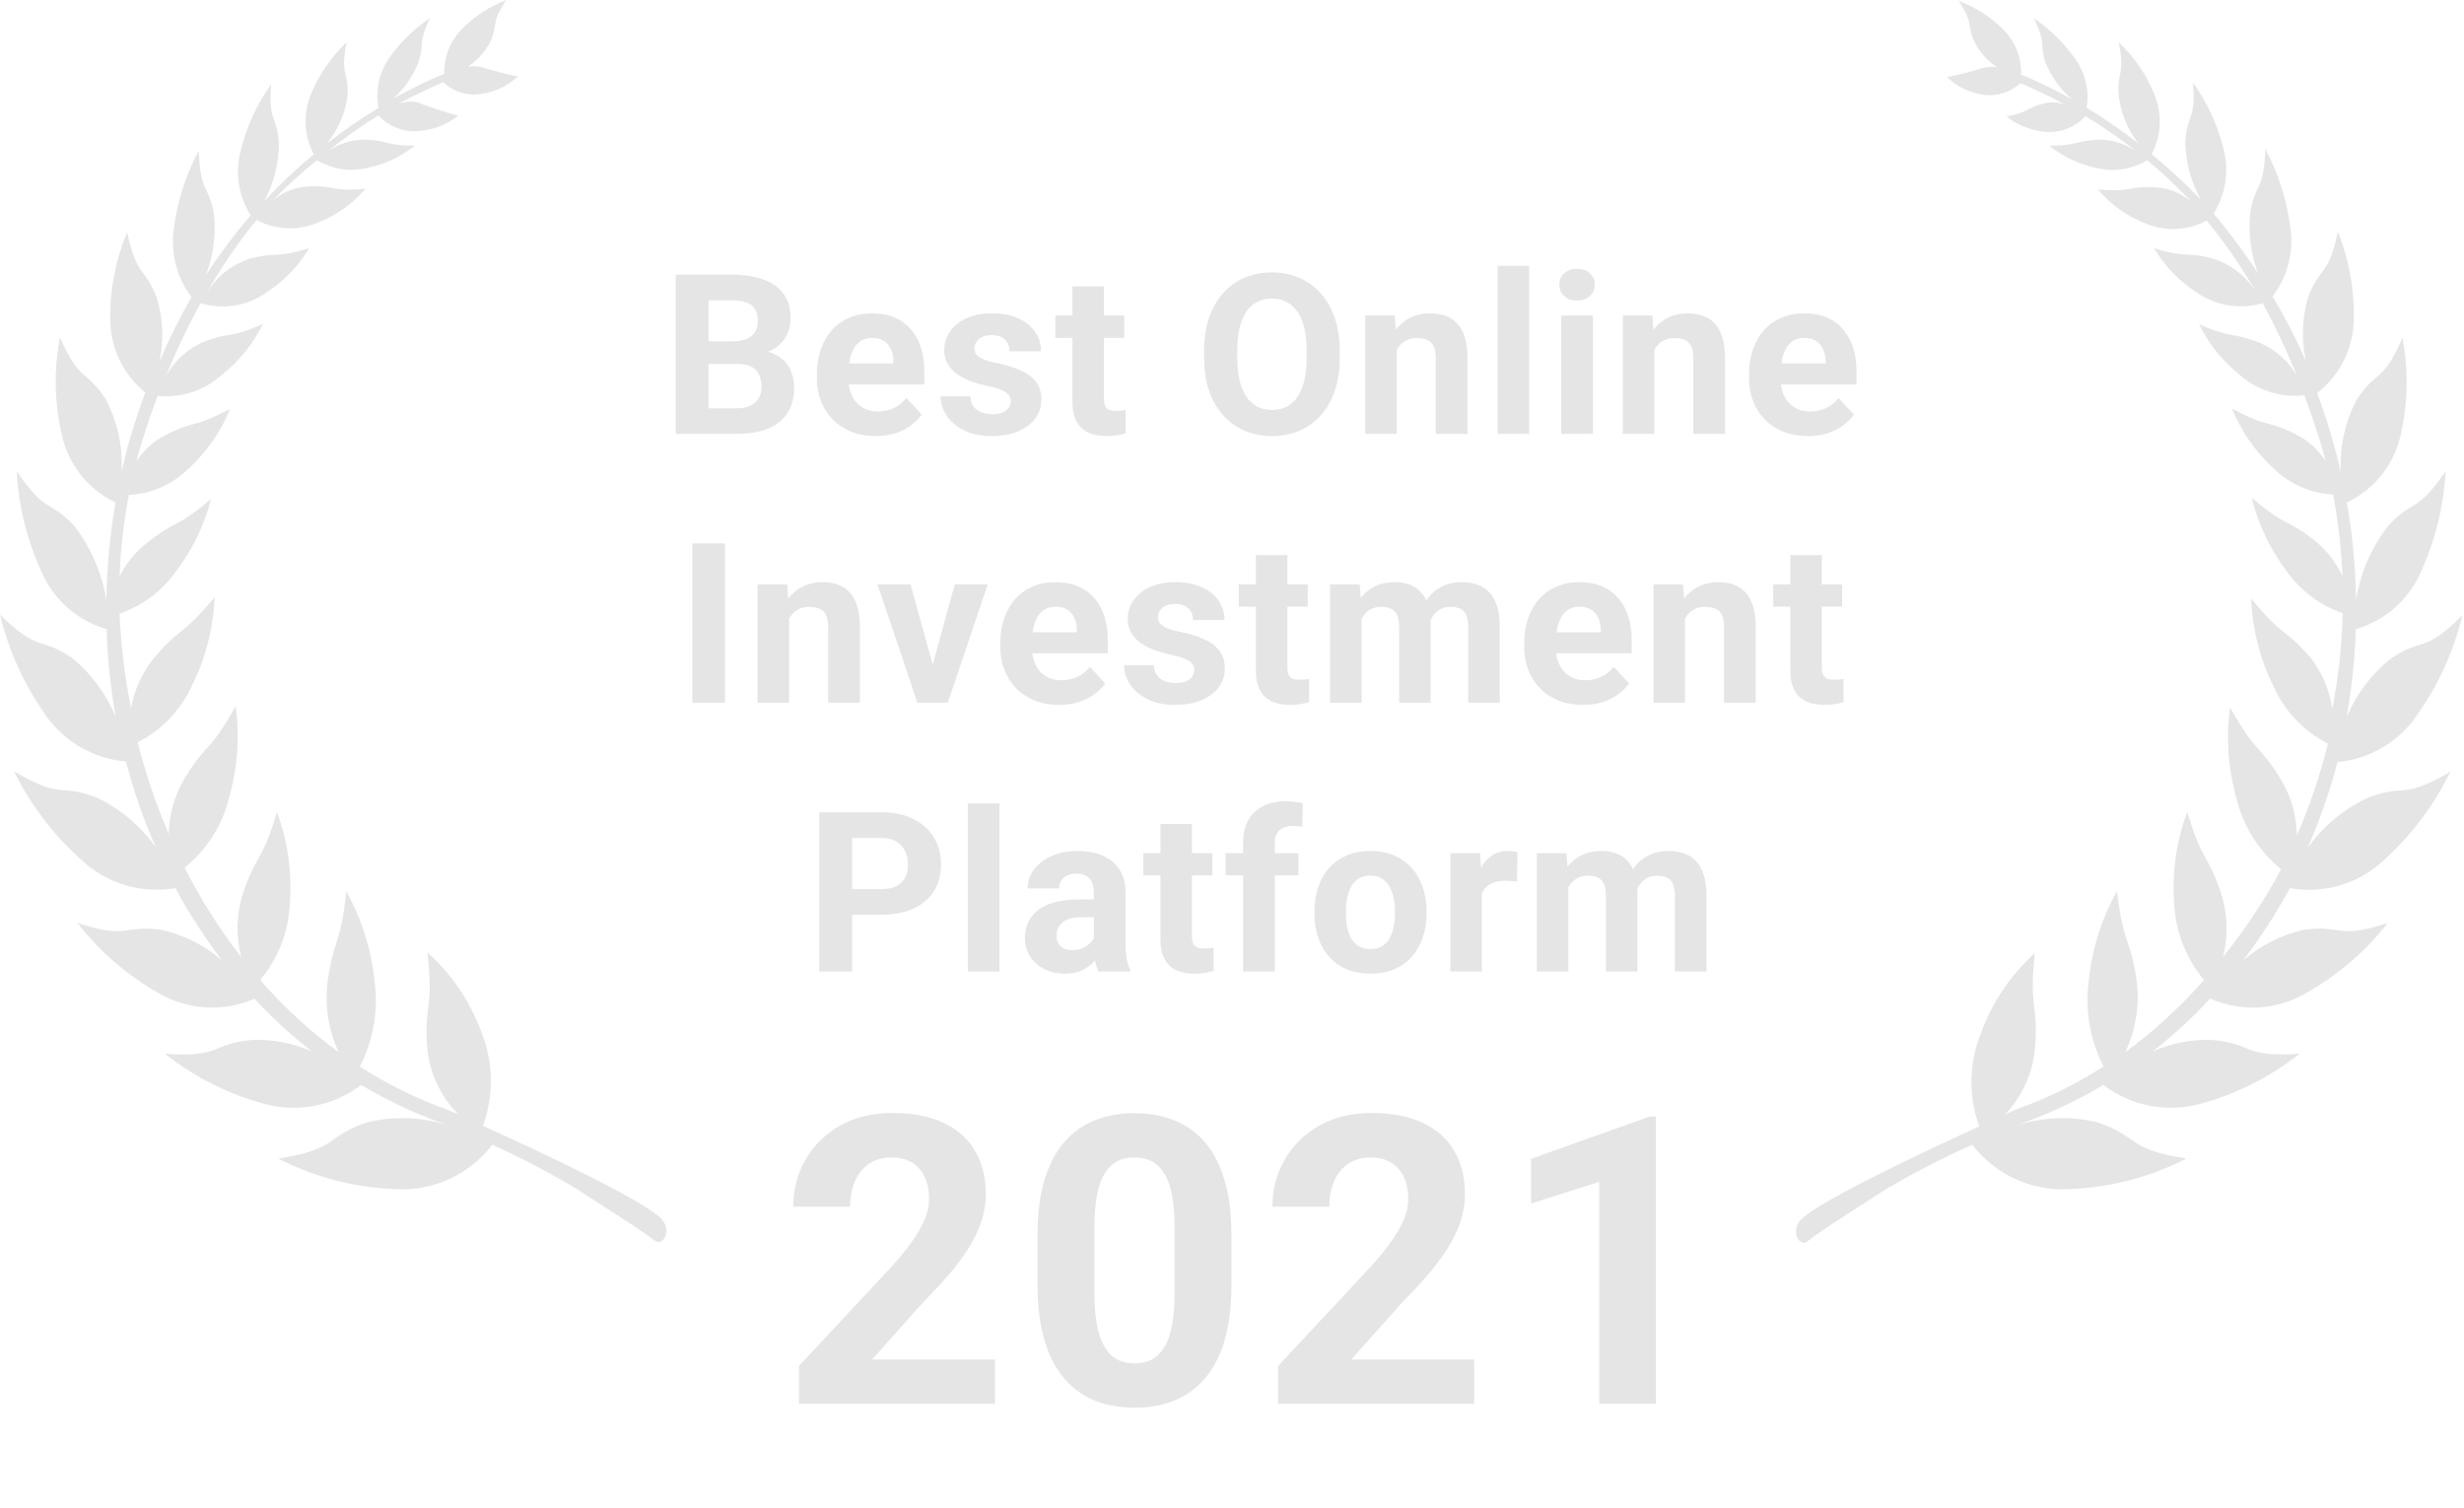 <svg width="165" height="101" viewBox="0 0 165 101" fill="none" xmlns="http://www.w3.org/2000/svg">
<path fill-rule="evenodd" clip-rule="evenodd" d="M132.075 76.657C132.851 77.668 133.868 78.469 135.033 78.987C136.198 79.504 137.474 79.721 138.745 79.618C141.419 79.496 144.035 78.799 146.416 77.577C142.32 76.95 143.308 76.11 140.439 75.149C138.602 74.712 136.679 74.8 134.89 75.403C136.968 74.698 138.967 73.777 140.853 72.655C141.763 73.346 142.82 73.82 143.941 74.039C145.063 74.259 146.22 74.219 147.323 73.922C149.752 73.265 152.021 72.121 153.994 70.56C150.165 70.827 150.939 69.893 148.164 69.639C146.789 69.584 145.42 69.844 144.162 70.4C145.536 69.328 146.821 68.145 148.004 66.865C149.015 67.316 150.119 67.522 151.226 67.463C152.332 67.406 153.409 67.086 154.367 66.531C156.506 65.342 158.384 63.736 159.89 61.808C156.355 62.956 156.875 61.875 154.221 62.275C152.742 62.616 151.368 63.312 150.218 64.303C151.381 62.776 152.425 61.161 153.34 59.474C154.448 59.67 155.587 59.609 156.667 59.294C157.748 58.98 158.741 58.42 159.57 57.659C161.449 55.972 162.985 53.939 164.093 51.669C160.784 53.617 161.104 52.43 158.53 53.43C156.932 54.188 155.555 55.34 154.527 56.779C155.345 54.918 156.014 52.995 156.529 51.029C157.597 50.933 158.631 50.599 159.554 50.052C160.478 49.505 161.267 48.758 161.865 47.867C163.291 45.858 164.319 43.593 164.893 41.197C162.225 43.865 162.225 42.611 160.024 44.158C158.765 45.191 157.777 46.514 157.142 48.014C157.486 46.07 157.692 44.104 157.756 42.131C158.733 41.848 159.634 41.35 160.393 40.673C161.153 39.997 161.751 39.159 162.145 38.222C163.095 36.118 163.647 33.856 163.773 31.551C161.812 34.42 161.665 33.352 159.957 35.167C158.818 36.623 158.066 38.344 157.769 40.169C157.739 37.982 157.534 35.801 157.156 33.646C158.071 33.214 158.873 32.576 159.501 31.782C160.128 30.988 160.563 30.06 160.771 29.07C161.253 26.953 161.29 24.758 160.878 22.626C159.544 25.695 159.13 24.734 157.809 26.775C157.023 28.273 156.659 29.956 156.755 31.645C156.622 31.044 156.475 30.457 156.302 29.857C155.982 28.643 155.595 27.469 155.168 26.322C155.918 25.736 156.528 24.99 156.953 24.139C157.378 23.287 157.607 22.351 157.622 21.399C157.663 19.382 157.3 17.377 156.555 15.502C155.915 18.584 155.368 17.784 154.554 19.918C154.153 21.298 154.102 22.756 154.407 24.16C153.758 22.678 153.014 21.238 152.179 19.851C152.681 19.198 153.044 18.45 153.248 17.652C153.452 16.854 153.493 16.023 153.367 15.209C153.127 13.376 152.562 11.6 151.699 9.966C151.592 12.834 151.045 12.18 150.685 14.208C150.543 15.595 150.721 16.996 151.206 18.304C150.3 16.908 149.307 15.571 148.231 14.302C148.633 13.666 148.9 12.954 149.015 12.21C149.13 11.466 149.09 10.707 148.898 9.979C148.511 8.38 147.818 6.871 146.856 5.537C147.043 8.098 146.47 7.591 146.336 9.445C146.351 10.819 146.708 12.167 147.377 13.368C146.344 12.285 145.243 11.269 144.081 10.326C144.407 9.714 144.592 9.038 144.625 8.346C144.657 7.654 144.535 6.963 144.268 6.324C143.735 4.999 142.92 3.807 141.88 2.828C142.334 5.056 141.747 4.723 141.88 6.39C142.012 7.571 142.474 8.69 143.214 9.619C142.103 8.749 140.94 7.947 139.732 7.218C139.828 6.638 139.806 6.046 139.669 5.475C139.531 4.905 139.281 4.368 138.932 3.896C138.191 2.846 137.264 1.942 136.197 1.227C137.078 3.042 136.531 2.828 136.984 4.216C137.372 5.152 137.976 5.984 138.745 6.644C137.643 6.029 136.508 5.476 135.343 4.99C135.36 4.438 135.265 3.888 135.063 3.375C134.862 2.861 134.557 2.394 134.169 2.001C133.316 1.142 132.288 0.478 131.154 0.053C132.221 1.654 131.648 1.588 132.248 2.868C132.603 3.538 133.122 4.107 133.756 4.523C133.465 4.463 133.166 4.463 132.875 4.523C132.058 4.788 131.224 5.001 130.38 5.163C130.999 5.757 131.778 6.157 132.622 6.31C133.094 6.408 133.582 6.391 134.047 6.261C134.511 6.131 134.937 5.892 135.29 5.563C136.317 6.003 137.318 6.484 138.278 7.004C137.851 6.847 137.389 6.814 136.944 6.911C135.61 7.231 135.97 7.484 134.369 7.805C135.095 8.369 135.963 8.72 136.877 8.818C137.389 8.878 137.908 8.815 138.391 8.634C138.873 8.453 139.306 8.159 139.652 7.778C140.848 8.502 141.998 9.299 143.094 10.166C142.349 9.628 141.452 9.343 140.533 9.352C138.905 9.432 139.199 9.739 137.238 9.766C138.135 10.483 139.185 10.985 140.306 11.233C140.891 11.384 141.5 11.417 142.098 11.33C142.696 11.243 143.27 11.038 143.788 10.726C144.835 11.595 145.824 12.531 146.75 13.528C146.088 12.946 145.254 12.599 144.375 12.541C142.467 12.447 142.827 12.887 140.479 12.687C141.357 13.725 142.487 14.52 143.761 14.995C144.404 15.256 145.096 15.371 145.788 15.332C146.48 15.293 147.155 15.1 147.764 14.768C149.039 16.325 150.181 17.985 151.179 19.731C150.528 18.599 149.483 17.744 148.244 17.33C146.309 16.81 146.603 17.33 144.242 16.623C144.976 17.852 145.991 18.89 147.203 19.651C147.831 20.067 148.541 20.341 149.286 20.454C150.03 20.567 150.79 20.516 151.512 20.305C152.372 21.866 153.134 23.479 153.794 25.134C153.234 24.174 152.384 23.417 151.366 22.973C149.391 22.186 149.658 22.76 147.257 21.706C147.927 23.071 148.898 24.266 150.098 25.201C150.678 25.688 151.351 26.052 152.075 26.27C152.8 26.487 153.562 26.555 154.314 26.468C154.701 27.509 155.061 28.59 155.408 29.71L155.728 30.858C155.237 30.112 154.561 29.505 153.767 29.097C151.712 28.056 151.953 28.71 149.458 27.349C150.075 28.872 151.023 30.239 152.233 31.351C153.303 32.413 154.729 33.04 156.235 33.112C156.576 34.918 156.786 36.746 156.862 38.582C156.446 37.678 155.83 36.88 155.061 36.247C153.047 34.646 153.207 35.394 150.779 33.326C151.219 35.109 152.018 36.784 153.127 38.248C154.051 39.556 155.362 40.541 156.875 41.063C156.825 43.214 156.593 45.356 156.182 47.467C156.007 46.233 155.515 45.065 154.754 44.078C152.9 41.931 152.913 42.744 150.752 40.076C150.821 42.102 151.322 44.089 152.219 45.906C152.959 47.587 154.255 48.962 155.888 49.802C155.37 51.907 154.673 53.964 153.807 55.952C153.793 54.672 153.448 53.417 152.806 52.31C151.272 49.748 151.139 50.602 149.338 47.374C149.052 49.464 149.211 51.592 149.805 53.617C150.27 55.423 151.304 57.032 152.753 58.206C151.641 60.285 150.337 62.255 148.858 64.09C149.216 62.702 149.18 61.242 148.751 59.874C147.817 57.072 147.51 57.859 146.47 54.364C145.746 56.292 145.445 58.353 145.589 60.408C145.66 62.32 146.364 64.155 147.59 65.624C146.014 67.42 144.247 69.04 142.32 70.453C143.007 68.999 143.275 67.382 143.094 65.784C142.667 62.729 142.227 63.476 141.76 59.674C140.723 61.538 140.078 63.595 139.866 65.717C139.613 67.674 139.962 69.661 140.866 71.414C139.023 72.599 137.049 73.566 134.983 74.296L134.276 74.616C135.4 73.43 136.1 71.905 136.264 70.28C136.531 67.118 135.837 67.705 136.264 63.823C134.645 65.281 133.409 67.113 132.662 69.159C131.842 71.161 131.799 73.397 132.542 75.43C128.873 77.097 122.162 80.259 120.695 81.58C119.801 82.367 120.495 83.554 121.028 83.127C122.109 82.273 125.031 80.459 126.191 79.698C128.088 78.564 130.053 77.548 132.075 76.657Z" fill="#E5E5E5"/>
<path fill-rule="evenodd" clip-rule="evenodd" d="M38.689 79.658C39.823 80.432 42.771 82.233 43.851 83.087C44.398 83.514 45.079 82.327 44.198 81.526C42.731 80.192 36.02 77.057 32.338 75.389C33.084 73.354 33.046 71.114 32.232 69.106C31.481 67.058 30.239 65.226 28.616 63.769C29.07 67.652 28.389 67.078 28.616 70.24C28.786 71.892 29.515 73.436 30.684 74.616L29.964 74.309C27.901 73.574 25.932 72.603 24.094 71.414C25.001 69.667 25.346 67.681 25.081 65.731C24.875 63.607 24.23 61.548 23.186 59.687C22.786 63.489 22.346 62.742 21.932 65.797C21.744 67.388 22.002 69.001 22.679 70.453C20.751 69.047 18.988 67.427 17.423 65.624C18.65 64.156 19.35 62.319 19.411 60.407C19.558 58.359 19.263 56.302 18.544 54.377C17.503 57.873 17.21 57.046 16.249 59.874C15.828 61.243 15.795 62.703 16.156 64.09C14.7 62.221 13.432 60.215 12.367 58.1C13.821 56.93 14.856 55.319 15.315 53.51C15.903 51.489 16.062 49.367 15.782 47.28C13.981 50.509 13.848 49.655 12.314 52.203C11.674 53.312 11.325 54.565 11.3 55.845C10.447 53.857 9.751 51.805 9.219 49.708C10.857 48.871 12.157 47.496 12.901 45.813C13.792 43.998 14.292 42.016 14.368 39.996C12.154 42.664 12.154 41.904 10.366 43.998C9.54 44.984 8.992 46.172 8.778 47.44C8.357 45.347 8.098 43.224 8.005 41.09C9.524 40.572 10.841 39.586 11.767 38.275C12.877 36.828 13.684 35.172 14.141 33.406C11.7 35.473 11.873 34.74 9.859 36.341C9.075 36.944 8.44 37.72 8.005 38.608C8.073 36.772 8.282 34.943 8.632 33.139C10.137 33.067 11.563 32.439 12.634 31.378C13.846 30.267 14.794 28.9 15.409 27.375C12.901 28.71 13.154 28.096 11.1 29.123C10.305 29.532 9.63 30.138 9.139 30.884C9.232 30.497 9.339 30.124 9.459 29.737C9.792 28.63 10.166 27.549 10.553 26.508C11.309 26.586 12.074 26.508 12.799 26.278C13.524 26.049 14.194 25.673 14.768 25.174C15.968 24.245 16.94 23.054 17.61 21.692C15.209 22.746 15.475 22.159 13.501 22.946C12.507 23.415 11.683 24.179 11.14 25.134C11.804 23.479 12.57 21.866 13.434 20.305C14.156 20.522 14.917 20.576 15.662 20.463C16.408 20.35 17.119 20.073 17.743 19.651C18.956 18.89 19.971 17.852 20.705 16.623C18.33 17.343 18.637 16.823 16.703 17.33C15.463 17.744 14.419 18.598 13.768 19.731C14.76 17.968 15.902 16.294 17.183 14.728C17.794 15.054 18.469 15.242 19.16 15.279C19.852 15.316 20.543 15.201 21.185 14.942C22.456 14.467 23.585 13.678 24.467 12.647C22.119 12.847 22.479 12.394 20.572 12.487C19.691 12.55 18.857 12.902 18.197 13.488C19.149 12.506 20.16 11.583 21.225 10.726C21.743 11.038 22.318 11.243 22.916 11.328C23.514 11.412 24.124 11.376 24.707 11.22C25.831 10.977 26.881 10.474 27.776 9.752C25.748 9.752 26.108 9.419 24.481 9.352C23.563 9.338 22.665 9.619 21.919 10.152C23.01 9.273 24.155 8.462 25.348 7.724C25.694 8.106 26.127 8.399 26.609 8.58C27.092 8.761 27.611 8.825 28.123 8.765C29.057 8.683 29.947 8.331 30.684 7.751C29.78 7.504 28.889 7.21 28.016 6.871C27.573 6.763 27.108 6.791 26.682 6.951C27.642 6.43 28.643 5.95 29.67 5.51C30.023 5.838 30.449 6.078 30.913 6.21C31.377 6.343 31.865 6.363 32.338 6.27C33.218 6.13 34.035 5.731 34.686 5.123C33.846 4.949 33.019 4.736 32.192 4.483C31.902 4.416 31.601 4.416 31.311 4.483C31.942 4.064 32.46 3.495 32.819 2.828C33.406 1.494 32.819 1.601 33.913 0C32.789 0.428 31.769 1.092 30.924 1.948C30.538 2.342 30.235 2.809 30.033 3.323C29.832 3.836 29.735 4.385 29.75 4.936C28.588 5.428 27.453 5.98 26.348 6.59C27.08 5.928 27.651 5.106 28.016 4.189C28.469 2.855 27.922 3.028 28.803 1.201C27.738 1.918 26.812 2.822 26.068 3.869C25.731 4.353 25.493 4.9 25.369 5.477C25.246 6.055 25.238 6.651 25.348 7.231C24.143 7.954 22.985 8.752 21.879 9.619C22.643 8.698 23.129 7.578 23.28 6.39C23.347 4.723 22.76 5.056 23.213 2.828C22.176 3.812 21.358 5.003 20.812 6.324C20.55 6.965 20.432 7.655 20.466 8.347C20.501 9.039 20.687 9.714 21.012 10.326C19.841 11.306 18.731 12.357 17.69 13.474C18.34 12.269 18.679 10.921 18.677 9.552C18.53 7.698 17.97 8.218 18.157 5.643C17.2 6.981 16.508 8.489 16.116 10.086C15.924 10.813 15.884 11.573 15.998 12.316C16.113 13.06 16.38 13.772 16.783 14.408C15.706 15.68 14.708 17.017 13.794 18.41C14.29 17.106 14.472 15.703 14.328 14.315C13.955 12.287 13.408 12.981 13.314 10.086C12.449 11.696 11.884 13.45 11.647 15.262C11.522 16.073 11.562 16.901 11.764 17.696C11.965 18.491 12.325 19.238 12.821 19.891C12.021 21.289 11.304 22.732 10.673 24.214C10.98 22.809 10.925 21.349 10.513 19.971C9.699 17.837 9.179 18.637 8.511 15.542C7.743 17.398 7.357 19.39 7.378 21.399C7.385 22.335 7.599 23.259 8.005 24.103C8.411 24.947 8.998 25.691 9.726 26.282C9.299 27.429 8.925 28.603 8.578 29.817C8.418 30.417 8.271 31.004 8.138 31.605C8.234 29.916 7.87 28.233 7.084 26.735C5.75 24.694 5.35 25.654 4.016 22.586C3.604 24.718 3.64 26.913 4.122 29.03C4.325 30.027 4.757 30.964 5.385 31.765C6.012 32.566 6.818 33.21 7.738 33.646C7.36 35.8 7.154 37.982 7.124 40.169C6.822 38.346 6.07 36.627 4.936 35.167C3.228 33.406 3.082 34.433 1.121 31.551C1.24 33.857 1.793 36.12 2.748 38.222C3.142 39.159 3.74 39.997 4.5 40.673C5.259 41.35 6.161 41.848 7.137 42.13C7.195 44.104 7.4 46.071 7.751 48.014C7.124 46.484 6.13 45.132 4.856 44.078C2.668 42.571 2.668 43.772 0 41.157C0.575 43.551 1.598 45.814 3.015 47.827C3.626 48.724 4.429 49.473 5.366 50.02C6.303 50.566 7.35 50.898 8.431 50.989C8.944 52.956 9.613 54.879 10.433 56.739C9.425 55.315 8.07 54.171 6.497 53.417C3.922 52.416 4.242 53.604 0.934 51.643C2.057 53.916 3.611 55.951 5.51 57.633C6.337 58.398 7.329 58.962 8.41 59.282C9.49 59.601 10.63 59.667 11.74 59.474C12.655 61.161 13.699 62.776 14.862 64.303C13.712 63.312 12.339 62.616 10.859 62.275C8.191 61.875 8.725 62.956 5.19 61.808C6.685 63.732 8.549 65.338 10.673 66.531C11.633 67.082 12.708 67.4 13.813 67.46C14.918 67.521 16.022 67.321 17.036 66.878C18.223 68.151 19.507 69.329 20.878 70.4C19.619 69.846 18.251 69.586 16.876 69.639C14.101 69.893 14.875 70.84 11.046 70.56C13.016 72.126 15.286 73.27 17.717 73.922C18.82 74.219 19.977 74.259 21.099 74.039C22.221 73.819 23.277 73.346 24.187 72.654C26.073 73.777 28.072 74.698 30.15 75.403C28.361 74.8 26.438 74.712 24.601 75.149C21.732 76.11 22.72 76.95 18.624 77.577C21.005 78.799 23.621 79.496 26.295 79.618C27.566 79.721 28.842 79.504 30.007 78.987C31.172 78.469 32.189 77.668 32.965 76.657C34.932 77.541 36.843 78.543 38.689 79.658Z" fill="#E5E5E5"/>
<path d="M49.426 24.373H46.687L46.672 22.864H48.972C49.377 22.864 49.709 22.813 49.968 22.711C50.227 22.603 50.419 22.45 50.546 22.249C50.678 22.044 50.744 21.795 50.744 21.502C50.744 21.17 50.681 20.902 50.554 20.697C50.432 20.491 50.239 20.343 49.975 20.25C49.716 20.157 49.382 20.111 48.972 20.111H47.448V29.053H45.251V18.389H48.972C49.592 18.389 50.146 18.448 50.634 18.565C51.127 18.682 51.545 18.861 51.887 19.1C52.228 19.339 52.49 19.642 52.67 20.008C52.851 20.369 52.941 20.799 52.941 21.297C52.941 21.737 52.841 22.142 52.641 22.513C52.446 22.884 52.136 23.187 51.711 23.421C51.291 23.655 50.742 23.785 50.063 23.809L49.426 24.373ZM49.331 29.053H46.086L46.943 27.34H49.331C49.716 27.34 50.031 27.279 50.275 27.157C50.52 27.029 50.7 26.859 50.817 26.644C50.935 26.429 50.993 26.182 50.993 25.904C50.993 25.592 50.94 25.321 50.832 25.091C50.73 24.862 50.563 24.686 50.334 24.564C50.105 24.437 49.802 24.373 49.426 24.373H47.309L47.324 22.864H49.96L50.466 23.458C51.115 23.448 51.638 23.563 52.033 23.802C52.434 24.036 52.724 24.342 52.905 24.718C53.09 25.093 53.183 25.496 53.183 25.926C53.183 26.61 53.034 27.186 52.736 27.654C52.438 28.118 52.002 28.468 51.425 28.702C50.854 28.936 50.156 29.053 49.331 29.053ZM58.647 29.2C58.031 29.2 57.48 29.102 56.991 28.907C56.503 28.707 56.088 28.431 55.746 28.079C55.409 27.728 55.151 27.32 54.97 26.856C54.789 26.387 54.699 25.889 54.699 25.362V25.069C54.699 24.468 54.784 23.919 54.955 23.421C55.126 22.923 55.37 22.491 55.688 22.125C56.01 21.759 56.401 21.478 56.86 21.282C57.319 21.082 57.836 20.982 58.412 20.982C58.974 20.982 59.472 21.075 59.906 21.261C60.341 21.446 60.705 21.71 60.998 22.052C61.296 22.393 61.52 22.803 61.672 23.282C61.823 23.756 61.899 24.283 61.899 24.864V25.743H55.6V24.337H59.826V24.175C59.826 23.883 59.772 23.621 59.665 23.392C59.562 23.157 59.406 22.972 59.196 22.835C58.986 22.698 58.718 22.63 58.39 22.63C58.112 22.63 57.873 22.691 57.673 22.813C57.472 22.935 57.309 23.106 57.182 23.326C57.06 23.546 56.967 23.804 56.904 24.102C56.845 24.395 56.816 24.718 56.816 25.069V25.362C56.816 25.679 56.86 25.972 56.947 26.241C57.04 26.509 57.17 26.741 57.336 26.937C57.507 27.132 57.712 27.283 57.951 27.391C58.195 27.498 58.471 27.552 58.779 27.552C59.159 27.552 59.513 27.479 59.84 27.332C60.173 27.181 60.458 26.954 60.697 26.651L61.723 27.764C61.557 28.004 61.33 28.233 61.042 28.453C60.758 28.673 60.417 28.853 60.016 28.995C59.616 29.132 59.159 29.2 58.647 29.2ZM67.684 26.863C67.684 26.712 67.641 26.575 67.553 26.453C67.465 26.331 67.301 26.219 67.062 26.116C66.828 26.009 66.488 25.911 66.044 25.823C65.644 25.736 65.27 25.626 64.923 25.494C64.581 25.357 64.284 25.194 64.03 25.003C63.781 24.813 63.585 24.588 63.444 24.329C63.302 24.066 63.231 23.765 63.231 23.428C63.231 23.096 63.302 22.784 63.444 22.491C63.59 22.198 63.798 21.939 64.066 21.715C64.34 21.485 64.672 21.307 65.062 21.18C65.458 21.048 65.902 20.982 66.395 20.982C67.084 20.982 67.675 21.092 68.168 21.312C68.666 21.532 69.047 21.834 69.31 22.22C69.579 22.601 69.713 23.035 69.713 23.524H67.604C67.604 23.319 67.56 23.136 67.472 22.974C67.389 22.808 67.257 22.679 67.077 22.586C66.901 22.488 66.671 22.44 66.388 22.44C66.154 22.44 65.951 22.481 65.78 22.564C65.609 22.642 65.477 22.75 65.385 22.887C65.297 23.018 65.253 23.165 65.253 23.326C65.253 23.448 65.277 23.558 65.326 23.655C65.38 23.748 65.465 23.834 65.582 23.912C65.7 23.99 65.851 24.063 66.037 24.132C66.227 24.195 66.461 24.254 66.74 24.307C67.311 24.425 67.821 24.578 68.27 24.769C68.72 24.954 69.076 25.208 69.34 25.53C69.603 25.848 69.735 26.265 69.735 26.783C69.735 27.134 69.657 27.457 69.501 27.75C69.345 28.043 69.12 28.299 68.827 28.519C68.534 28.734 68.183 28.902 67.772 29.024C67.367 29.141 66.91 29.2 66.403 29.2C65.665 29.2 65.04 29.068 64.528 28.804C64.02 28.541 63.634 28.206 63.37 27.801C63.112 27.391 62.982 26.971 62.982 26.541H64.982C64.992 26.829 65.065 27.061 65.202 27.237C65.343 27.413 65.521 27.54 65.736 27.618C65.956 27.696 66.193 27.735 66.447 27.735C66.72 27.735 66.947 27.698 67.128 27.625C67.308 27.547 67.445 27.445 67.538 27.318C67.636 27.186 67.684 27.034 67.684 26.863ZM75.287 21.129V22.623H70.672V21.129H75.287ZM71.815 19.173H73.924V26.666C73.924 26.895 73.954 27.071 74.012 27.193C74.076 27.315 74.169 27.401 74.291 27.45C74.413 27.493 74.567 27.515 74.752 27.515C74.884 27.515 75.001 27.511 75.104 27.501C75.211 27.486 75.301 27.471 75.375 27.457L75.382 29.009C75.201 29.068 75.006 29.114 74.796 29.149C74.586 29.183 74.354 29.2 74.1 29.2C73.636 29.2 73.231 29.124 72.884 28.973C72.543 28.817 72.279 28.568 72.093 28.226C71.908 27.884 71.815 27.435 71.815 26.878V19.173ZM89.715 23.472V23.978C89.715 24.788 89.605 25.516 89.385 26.16C89.165 26.805 88.856 27.354 88.455 27.808C88.055 28.258 87.576 28.602 87.019 28.841C86.468 29.08 85.855 29.2 85.181 29.2C84.512 29.2 83.899 29.08 83.343 28.841C82.791 28.602 82.312 28.258 81.907 27.808C81.502 27.354 81.187 26.805 80.962 26.16C80.743 25.516 80.633 24.788 80.633 23.978V23.472C80.633 22.657 80.743 21.929 80.962 21.29C81.182 20.645 81.492 20.096 81.893 19.642C82.298 19.188 82.776 18.841 83.328 18.602C83.885 18.363 84.498 18.243 85.166 18.243C85.84 18.243 86.453 18.363 87.005 18.602C87.561 18.841 88.04 19.188 88.44 19.642C88.846 20.096 89.158 20.645 89.378 21.29C89.603 21.929 89.715 22.657 89.715 23.472ZM87.496 23.978V23.458C87.496 22.891 87.444 22.393 87.342 21.964C87.239 21.534 87.088 21.173 86.888 20.88C86.688 20.587 86.443 20.367 86.155 20.221C85.867 20.069 85.538 19.993 85.166 19.993C84.795 19.993 84.466 20.069 84.178 20.221C83.894 20.367 83.653 20.587 83.453 20.88C83.257 21.173 83.108 21.534 83.006 21.964C82.903 22.393 82.852 22.891 82.852 23.458V23.978C82.852 24.539 82.903 25.037 83.006 25.472C83.108 25.902 83.26 26.265 83.46 26.563C83.66 26.856 83.904 27.078 84.192 27.23C84.481 27.381 84.81 27.457 85.181 27.457C85.552 27.457 85.882 27.381 86.17 27.23C86.458 27.078 86.7 26.856 86.895 26.563C87.09 26.265 87.239 25.902 87.342 25.472C87.444 25.037 87.496 24.539 87.496 23.978ZM93.531 22.821V29.053H91.421V21.129H93.399L93.531 22.821ZM93.223 24.813H92.652C92.652 24.227 92.727 23.7 92.879 23.231C93.03 22.757 93.242 22.354 93.516 22.022C93.789 21.685 94.114 21.429 94.49 21.253C94.871 21.073 95.296 20.982 95.764 20.982C96.135 20.982 96.475 21.036 96.782 21.143C97.09 21.251 97.354 21.422 97.573 21.656C97.798 21.89 97.969 22.2 98.086 22.586C98.208 22.972 98.269 23.443 98.269 24V29.053H96.145V23.992C96.145 23.641 96.096 23.367 95.999 23.172C95.901 22.977 95.757 22.84 95.567 22.762C95.381 22.679 95.152 22.637 94.878 22.637C94.595 22.637 94.348 22.694 94.138 22.806C93.933 22.918 93.762 23.075 93.626 23.275C93.494 23.47 93.394 23.7 93.325 23.963C93.257 24.227 93.223 24.51 93.223 24.813ZM102.4 17.803V29.053H100.283V17.803H102.4ZM106.67 21.129V29.053H104.553V21.129H106.67ZM104.421 19.063C104.421 18.756 104.528 18.502 104.743 18.302C104.958 18.101 105.246 18.001 105.608 18.001C105.964 18.001 106.25 18.101 106.464 18.302C106.684 18.502 106.794 18.756 106.794 19.063C106.794 19.371 106.684 19.625 106.464 19.825C106.25 20.025 105.964 20.125 105.608 20.125C105.246 20.125 104.958 20.025 104.743 19.825C104.528 19.625 104.421 19.371 104.421 19.063ZM110.778 22.821V29.053H108.669V21.129H110.646L110.778 22.821ZM110.471 24.813H109.899C109.899 24.227 109.975 23.7 110.126 23.231C110.278 22.757 110.49 22.354 110.763 22.022C111.037 21.685 111.362 21.429 111.738 21.253C112.118 21.073 112.543 20.982 113.012 20.982C113.383 20.982 113.722 21.036 114.03 21.143C114.338 21.251 114.601 21.422 114.821 21.656C115.046 21.89 115.217 22.2 115.334 22.586C115.456 22.972 115.517 23.443 115.517 24V29.053H113.393V23.992C113.393 23.641 113.344 23.367 113.246 23.172C113.149 22.977 113.005 22.84 112.814 22.762C112.629 22.679 112.399 22.637 112.126 22.637C111.843 22.637 111.596 22.694 111.386 22.806C111.181 22.918 111.01 23.075 110.873 23.275C110.742 23.47 110.641 23.7 110.573 23.963C110.505 24.227 110.471 24.51 110.471 24.813ZM121.068 29.2C120.453 29.2 119.901 29.102 119.413 28.907C118.925 28.707 118.51 28.431 118.168 28.079C117.831 27.728 117.572 27.32 117.392 26.856C117.211 26.387 117.121 25.889 117.121 25.362V25.069C117.121 24.468 117.206 23.919 117.377 23.421C117.548 22.923 117.792 22.491 118.109 22.125C118.432 21.759 118.822 21.478 119.281 21.282C119.74 21.082 120.258 20.982 120.834 20.982C121.396 20.982 121.894 21.075 122.328 21.261C122.763 21.446 123.126 21.71 123.419 22.052C123.717 22.393 123.942 22.803 124.093 23.282C124.245 23.756 124.32 24.283 124.32 24.864V25.743H118.021V24.337H122.248V24.175C122.248 23.883 122.194 23.621 122.086 23.392C121.984 23.157 121.828 22.972 121.618 22.835C121.408 22.698 121.139 22.63 120.812 22.63C120.534 22.63 120.294 22.691 120.094 22.813C119.894 22.935 119.73 23.106 119.604 23.326C119.481 23.546 119.389 23.804 119.325 24.102C119.267 24.395 119.237 24.718 119.237 25.069V25.362C119.237 25.679 119.281 25.972 119.369 26.241C119.462 26.509 119.591 26.741 119.757 26.937C119.928 27.132 120.133 27.283 120.373 27.391C120.617 27.498 120.893 27.552 121.2 27.552C121.581 27.552 121.935 27.479 122.262 27.332C122.594 27.181 122.88 26.954 123.119 26.651L124.145 27.764C123.979 28.004 123.751 28.233 123.463 28.453C123.18 28.673 122.838 28.853 122.438 28.995C122.038 29.132 121.581 29.2 121.068 29.2ZM48.55 36.389V47.053H46.361V36.389H48.55ZM52.842 40.821V47.053H50.733V39.129H52.71L52.842 40.821ZM52.535 42.813H51.963C51.963 42.227 52.039 41.7 52.19 41.231C52.342 40.757 52.554 40.354 52.827 40.022C53.101 39.685 53.426 39.429 53.802 39.253C54.182 39.072 54.607 38.982 55.076 38.982C55.447 38.982 55.786 39.036 56.094 39.143C56.402 39.251 56.665 39.422 56.885 39.656C57.11 39.89 57.281 40.2 57.398 40.586C57.52 40.972 57.581 41.443 57.581 42V47.053H55.457V41.992C55.457 41.641 55.408 41.367 55.31 41.172C55.213 40.977 55.069 40.84 54.878 40.762C54.693 40.679 54.463 40.638 54.19 40.638C53.907 40.638 53.66 40.694 53.45 40.806C53.245 40.918 53.074 41.075 52.937 41.275C52.806 41.47 52.705 41.7 52.637 41.963C52.569 42.227 52.535 42.51 52.535 42.813ZM62.18 45.515L63.938 39.129H66.143L63.469 47.053H62.136L62.18 45.515ZM60.972 39.129L62.737 45.523L62.773 47.053H61.433L58.76 39.129H60.972ZM70.932 47.2C70.317 47.2 69.765 47.102 69.277 46.907C68.789 46.707 68.374 46.431 68.032 46.079C67.695 45.728 67.436 45.32 67.256 44.856C67.075 44.388 66.985 43.889 66.985 43.362V43.069C66.985 42.468 67.07 41.919 67.241 41.421C67.412 40.923 67.656 40.491 67.973 40.125C68.296 39.758 68.686 39.478 69.145 39.282C69.604 39.082 70.122 38.982 70.698 38.982C71.26 38.982 71.757 39.075 72.192 39.261C72.627 39.446 72.99 39.71 73.283 40.051C73.581 40.393 73.806 40.803 73.957 41.282C74.109 41.756 74.184 42.283 74.184 42.864V43.743H67.885V42.337H72.112V42.175C72.112 41.883 72.058 41.621 71.95 41.392C71.848 41.157 71.692 40.972 71.482 40.835C71.272 40.699 71.003 40.63 70.676 40.63C70.398 40.63 70.158 40.691 69.958 40.813C69.758 40.935 69.594 41.106 69.468 41.326C69.345 41.546 69.253 41.804 69.189 42.102C69.131 42.395 69.101 42.718 69.101 43.069V43.362C69.101 43.679 69.145 43.972 69.233 44.241C69.326 44.51 69.455 44.742 69.621 44.937C69.792 45.132 69.997 45.283 70.237 45.391C70.481 45.498 70.757 45.552 71.064 45.552C71.445 45.552 71.799 45.479 72.126 45.332C72.458 45.181 72.744 44.954 72.983 44.651L74.008 45.764C73.843 46.004 73.615 46.233 73.327 46.453C73.044 46.673 72.702 46.853 72.302 46.995C71.902 47.132 71.445 47.2 70.932 47.2ZM79.97 44.864C79.97 44.712 79.926 44.575 79.838 44.453C79.75 44.331 79.587 44.219 79.348 44.117C79.113 44.009 78.774 43.911 78.329 43.824C77.929 43.736 77.556 43.626 77.209 43.494C76.867 43.357 76.569 43.194 76.315 43.003C76.066 42.813 75.871 42.588 75.729 42.329C75.588 42.066 75.517 41.765 75.517 41.428C75.517 41.096 75.588 40.784 75.729 40.491C75.876 40.198 76.083 39.939 76.352 39.715C76.625 39.485 76.957 39.307 77.348 39.18C77.744 39.048 78.188 38.982 78.681 38.982C79.37 38.982 79.96 39.092 80.454 39.312C80.952 39.532 81.332 39.834 81.596 40.22C81.865 40.601 81.999 41.035 81.999 41.524H79.89C79.89 41.319 79.846 41.136 79.758 40.974C79.675 40.808 79.543 40.679 79.362 40.586C79.186 40.489 78.957 40.44 78.674 40.44C78.439 40.44 78.237 40.481 78.066 40.564C77.895 40.642 77.763 40.75 77.67 40.886C77.582 41.018 77.538 41.165 77.538 41.326C77.538 41.448 77.563 41.558 77.612 41.656C77.665 41.748 77.751 41.834 77.868 41.912C77.985 41.99 78.137 42.063 78.322 42.132C78.513 42.195 78.747 42.254 79.025 42.307C79.597 42.425 80.107 42.578 80.556 42.769C81.005 42.954 81.362 43.208 81.625 43.531C81.889 43.848 82.021 44.265 82.021 44.783C82.021 45.135 81.943 45.457 81.787 45.75C81.63 46.043 81.406 46.299 81.113 46.519C80.82 46.734 80.468 46.902 80.058 47.024C79.653 47.141 79.196 47.2 78.688 47.2C77.951 47.2 77.326 47.068 76.813 46.804C76.306 46.541 75.92 46.206 75.656 45.801C75.397 45.391 75.268 44.971 75.268 44.541H77.267C77.277 44.829 77.35 45.061 77.487 45.237C77.629 45.413 77.807 45.54 78.022 45.618C78.242 45.696 78.478 45.735 78.732 45.735C79.006 45.735 79.233 45.699 79.413 45.625C79.594 45.547 79.731 45.445 79.824 45.318C79.921 45.186 79.97 45.034 79.97 44.864ZM87.572 39.129V40.623H82.958V39.129H87.572ZM84.101 37.173H86.21V44.666C86.21 44.895 86.239 45.071 86.298 45.193C86.361 45.315 86.454 45.401 86.576 45.45C86.698 45.493 86.852 45.515 87.038 45.515C87.169 45.515 87.287 45.511 87.389 45.501C87.497 45.486 87.587 45.471 87.66 45.457L87.668 47.01C87.487 47.068 87.292 47.114 87.082 47.149C86.872 47.183 86.64 47.2 86.386 47.2C85.922 47.2 85.517 47.124 85.17 46.973C84.828 46.817 84.565 46.568 84.379 46.226C84.194 45.884 84.101 45.435 84.101 44.878V37.173ZM91.183 40.769V47.053H89.066V39.129H91.051L91.183 40.769ZM90.89 42.813H90.304C90.304 42.261 90.37 41.753 90.502 41.289C90.638 40.821 90.836 40.415 91.095 40.074C91.359 39.727 91.683 39.458 92.069 39.268C92.455 39.077 92.902 38.982 93.409 38.982C93.761 38.982 94.083 39.036 94.376 39.143C94.669 39.246 94.921 39.409 95.131 39.634C95.346 39.854 95.511 40.142 95.629 40.498C95.746 40.85 95.805 41.272 95.805 41.765V47.053H93.695V42C93.695 41.638 93.646 41.36 93.549 41.165C93.451 40.969 93.312 40.833 93.131 40.755C92.955 40.676 92.743 40.638 92.494 40.638C92.221 40.638 91.981 40.694 91.776 40.806C91.576 40.918 91.41 41.075 91.278 41.275C91.146 41.47 91.049 41.7 90.985 41.963C90.922 42.227 90.89 42.51 90.89 42.813ZM95.607 42.571L94.852 42.666C94.852 42.149 94.916 41.668 95.043 41.223C95.175 40.779 95.368 40.388 95.621 40.051C95.88 39.715 96.2 39.453 96.581 39.268C96.962 39.077 97.401 38.982 97.899 38.982C98.28 38.982 98.627 39.038 98.939 39.151C99.252 39.258 99.518 39.431 99.738 39.671C99.962 39.905 100.133 40.213 100.25 40.593C100.372 40.974 100.433 41.441 100.433 41.992V47.053H98.317V41.992C98.317 41.626 98.268 41.348 98.17 41.157C98.077 40.962 97.941 40.828 97.76 40.755C97.584 40.676 97.374 40.638 97.13 40.638C96.876 40.638 96.654 40.689 96.464 40.791C96.273 40.889 96.115 41.026 95.988 41.201C95.861 41.377 95.765 41.582 95.702 41.817C95.638 42.046 95.607 42.298 95.607 42.571ZM106.014 47.2C105.399 47.2 104.847 47.102 104.359 46.907C103.871 46.707 103.456 46.431 103.114 46.079C102.777 45.728 102.518 45.32 102.337 44.856C102.157 44.388 102.066 43.889 102.066 43.362V43.069C102.066 42.468 102.152 41.919 102.323 41.421C102.494 40.923 102.738 40.491 103.055 40.125C103.377 39.758 103.768 39.478 104.227 39.282C104.686 39.082 105.204 38.982 105.78 38.982C106.341 38.982 106.839 39.075 107.274 39.261C107.708 39.446 108.072 39.71 108.365 40.051C108.663 40.393 108.888 40.803 109.039 41.282C109.19 41.756 109.266 42.283 109.266 42.864V43.743H102.967V42.337H107.193V42.175C107.193 41.883 107.14 41.621 107.032 41.392C106.93 41.157 106.773 40.972 106.563 40.835C106.354 40.699 106.085 40.63 105.758 40.63C105.479 40.63 105.24 40.691 105.04 40.813C104.84 40.935 104.676 41.106 104.549 41.326C104.427 41.546 104.334 41.804 104.271 42.102C104.212 42.395 104.183 42.718 104.183 43.069V43.362C104.183 43.679 104.227 43.972 104.315 44.241C104.408 44.51 104.537 44.742 104.703 44.937C104.874 45.132 105.079 45.283 105.318 45.391C105.562 45.498 105.838 45.552 106.146 45.552C106.527 45.552 106.881 45.479 107.208 45.332C107.54 45.181 107.826 44.954 108.065 44.651L109.09 45.764C108.924 46.004 108.697 46.233 108.409 46.453C108.126 46.673 107.784 46.853 107.384 46.995C106.983 47.132 106.527 47.2 106.014 47.2ZM112.833 40.821V47.053H110.723V39.129H112.701L112.833 40.821ZM112.525 42.813H111.954C111.954 42.227 112.029 41.7 112.181 41.231C112.332 40.757 112.545 40.354 112.818 40.022C113.092 39.685 113.416 39.429 113.792 39.253C114.173 39.072 114.598 38.982 115.067 38.982C115.438 38.982 115.777 39.036 116.085 39.143C116.392 39.251 116.656 39.422 116.876 39.656C117.1 39.89 117.271 40.2 117.388 40.586C117.51 40.972 117.571 41.443 117.571 42V47.053H115.447V41.992C115.447 41.641 115.399 41.367 115.301 41.172C115.203 40.977 115.059 40.84 114.869 40.762C114.683 40.679 114.454 40.638 114.18 40.638C113.897 40.638 113.651 40.694 113.441 40.806C113.236 40.918 113.065 41.075 112.928 41.275C112.796 41.47 112.696 41.7 112.628 41.963C112.559 42.227 112.525 42.51 112.525 42.813ZM123.357 39.129V40.623H118.743V39.129H123.357ZM119.886 37.173H121.995V44.666C121.995 44.895 122.024 45.071 122.083 45.193C122.146 45.315 122.239 45.401 122.361 45.45C122.483 45.493 122.637 45.515 122.823 45.515C122.954 45.515 123.072 45.511 123.174 45.501C123.282 45.486 123.372 45.471 123.445 45.457L123.453 47.01C123.272 47.068 123.077 47.114 122.867 47.149C122.657 47.183 122.425 47.2 122.171 47.2C121.707 47.2 121.302 47.124 120.955 46.973C120.613 46.817 120.35 46.568 120.164 46.226C119.978 45.884 119.886 45.435 119.886 44.878V37.173ZM59.016 61.252H56.299V59.538H59.016C59.436 59.538 59.778 59.47 60.042 59.333C60.306 59.192 60.498 58.996 60.62 58.747C60.742 58.498 60.803 58.218 60.803 57.905C60.803 57.588 60.742 57.292 60.62 57.019C60.498 56.745 60.306 56.526 60.042 56.36C59.778 56.194 59.436 56.111 59.016 56.111H57.061V65.053H54.864V54.389H59.016C59.851 54.389 60.567 54.541 61.162 54.843C61.763 55.141 62.222 55.554 62.539 56.081C62.857 56.609 63.015 57.212 63.015 57.89C63.015 58.579 62.857 59.175 62.539 59.678C62.222 60.18 61.763 60.569 61.162 60.842C60.567 61.115 59.851 61.252 59.016 61.252ZM66.926 53.803V65.053H64.81V53.803H66.926ZM73.247 63.266V59.736C73.247 59.482 73.205 59.265 73.122 59.084C73.039 58.899 72.91 58.755 72.734 58.652C72.563 58.55 72.341 58.498 72.068 58.498C71.833 58.498 71.631 58.54 71.46 58.623C71.289 58.701 71.157 58.816 71.064 58.967C70.971 59.114 70.925 59.287 70.925 59.487H68.816C68.816 59.15 68.894 58.83 69.05 58.528C69.206 58.225 69.433 57.959 69.731 57.729C70.029 57.495 70.383 57.312 70.793 57.18C71.208 57.048 71.672 56.982 72.185 56.982C72.8 56.982 73.347 57.085 73.825 57.29C74.304 57.495 74.68 57.803 74.953 58.213C75.232 58.623 75.371 59.136 75.371 59.751V63.142C75.371 63.576 75.398 63.933 75.451 64.211C75.505 64.485 75.583 64.724 75.686 64.929V65.053H73.554C73.452 64.839 73.374 64.57 73.32 64.248C73.271 63.921 73.247 63.593 73.247 63.266ZM73.525 60.227L73.54 61.421H72.361C72.082 61.421 71.841 61.452 71.635 61.516C71.43 61.579 71.262 61.67 71.13 61.787C70.998 61.899 70.901 62.031 70.837 62.182C70.778 62.334 70.749 62.5 70.749 62.68C70.749 62.861 70.791 63.025 70.874 63.171C70.957 63.313 71.076 63.425 71.233 63.508C71.389 63.586 71.572 63.625 71.782 63.625C72.099 63.625 72.375 63.562 72.61 63.435C72.844 63.308 73.025 63.152 73.152 62.966C73.283 62.781 73.352 62.605 73.357 62.439L73.913 63.332C73.835 63.532 73.728 63.74 73.591 63.955C73.459 64.17 73.291 64.372 73.086 64.563C72.881 64.748 72.634 64.902 72.346 65.024C72.058 65.141 71.716 65.2 71.32 65.2C70.818 65.2 70.361 65.1 69.951 64.9C69.546 64.695 69.223 64.414 68.984 64.057C68.75 63.696 68.632 63.286 68.632 62.827C68.632 62.412 68.711 62.043 68.867 61.721C69.023 61.399 69.253 61.128 69.555 60.908C69.863 60.683 70.246 60.515 70.705 60.403C71.164 60.285 71.697 60.227 72.302 60.227H73.525ZM81.179 57.129V58.623H76.564V57.129H81.179ZM77.707 55.173H79.816V62.666C79.816 62.895 79.846 63.071 79.904 63.193C79.968 63.315 80.06 63.401 80.183 63.45C80.305 63.493 80.458 63.515 80.644 63.515C80.776 63.515 80.893 63.511 80.996 63.501C81.103 63.486 81.193 63.471 81.266 63.457L81.274 65.01C81.093 65.068 80.898 65.115 80.688 65.149C80.478 65.183 80.246 65.2 79.992 65.2C79.528 65.2 79.123 65.124 78.776 64.973C78.434 64.817 78.171 64.568 77.985 64.226C77.8 63.884 77.707 63.435 77.707 62.878V55.173ZM85.368 65.053H83.244V56.425C83.244 55.825 83.361 55.32 83.595 54.909C83.835 54.494 84.169 54.182 84.599 53.972C85.033 53.757 85.548 53.65 86.144 53.65C86.34 53.65 86.527 53.664 86.708 53.694C86.889 53.718 87.065 53.75 87.236 53.789L87.213 55.378C87.121 55.354 87.023 55.337 86.921 55.327C86.818 55.317 86.698 55.312 86.562 55.312C86.308 55.312 86.09 55.356 85.91 55.444C85.734 55.527 85.6 55.652 85.507 55.818C85.414 55.984 85.368 56.186 85.368 56.425V65.053ZM86.95 57.129V58.623H82.065V57.129H86.95ZM88.019 61.172V61.018C88.019 60.437 88.102 59.902 88.268 59.414C88.434 58.921 88.676 58.493 88.993 58.132C89.31 57.771 89.701 57.49 90.165 57.29C90.629 57.085 91.161 56.982 91.761 56.982C92.362 56.982 92.897 57.085 93.365 57.29C93.834 57.49 94.227 57.771 94.545 58.132C94.867 58.493 95.111 58.921 95.277 59.414C95.443 59.902 95.526 60.437 95.526 61.018V61.172C95.526 61.748 95.443 62.282 95.277 62.776C95.111 63.264 94.867 63.691 94.545 64.057C94.227 64.419 93.837 64.7 93.373 64.9C92.909 65.1 92.377 65.2 91.776 65.2C91.176 65.2 90.641 65.1 90.172 64.9C89.708 64.7 89.315 64.419 88.993 64.057C88.676 63.691 88.434 63.264 88.268 62.776C88.102 62.282 88.019 61.748 88.019 61.172ZM90.128 61.018V61.172C90.128 61.504 90.157 61.814 90.216 62.102C90.275 62.39 90.368 62.644 90.494 62.864C90.626 63.078 90.797 63.247 91.007 63.369C91.217 63.491 91.473 63.552 91.776 63.552C92.069 63.552 92.321 63.491 92.531 63.369C92.74 63.247 92.909 63.078 93.036 62.864C93.163 62.644 93.256 62.39 93.314 62.102C93.378 61.814 93.409 61.504 93.409 61.172V61.018C93.409 60.696 93.378 60.393 93.314 60.11C93.256 59.822 93.16 59.568 93.029 59.348C92.902 59.123 92.733 58.947 92.523 58.821C92.313 58.694 92.059 58.63 91.761 58.63C91.464 58.63 91.21 58.694 91 58.821C90.795 58.947 90.626 59.123 90.494 59.348C90.368 59.568 90.275 59.822 90.216 60.11C90.157 60.393 90.128 60.696 90.128 61.018ZM99.232 58.857V65.053H97.123V57.129H99.107L99.232 58.857ZM101.62 57.077L101.583 59.033C101.48 59.018 101.356 59.006 101.209 58.996C101.068 58.982 100.938 58.974 100.821 58.974C100.523 58.974 100.265 59.013 100.045 59.092C99.83 59.165 99.649 59.275 99.503 59.421C99.361 59.568 99.254 59.746 99.181 59.956C99.112 60.166 99.073 60.405 99.064 60.674L98.639 60.542C98.639 60.029 98.69 59.558 98.793 59.128C98.895 58.694 99.044 58.315 99.239 57.993C99.439 57.671 99.684 57.422 99.972 57.246C100.26 57.07 100.589 56.982 100.96 56.982C101.078 56.982 101.197 56.992 101.319 57.011C101.441 57.026 101.542 57.048 101.62 57.077ZM105.025 58.769V65.053H102.908V57.129H104.893L105.025 58.769ZM104.732 60.813H104.146C104.146 60.261 104.212 59.753 104.344 59.289C104.481 58.821 104.678 58.415 104.937 58.074C105.201 57.727 105.526 57.458 105.911 57.268C106.297 57.077 106.744 56.982 107.252 56.982C107.603 56.982 107.925 57.036 108.218 57.143C108.511 57.246 108.763 57.409 108.973 57.634C109.188 57.854 109.354 58.142 109.471 58.498C109.588 58.85 109.647 59.272 109.647 59.765V65.053H107.537V60C107.537 59.638 107.488 59.36 107.391 59.165C107.293 58.969 107.154 58.833 106.973 58.755C106.798 58.676 106.585 58.638 106.336 58.638C106.063 58.638 105.823 58.694 105.618 58.806C105.418 58.918 105.252 59.075 105.12 59.275C104.988 59.47 104.891 59.7 104.827 59.963C104.764 60.227 104.732 60.51 104.732 60.813ZM109.449 60.571L108.695 60.666C108.695 60.149 108.758 59.668 108.885 59.223C109.017 58.779 109.21 58.388 109.464 58.051C109.722 57.715 110.042 57.453 110.423 57.268C110.804 57.077 111.243 56.982 111.741 56.982C112.122 56.982 112.469 57.038 112.781 57.151C113.094 57.258 113.36 57.431 113.58 57.671C113.804 57.905 113.975 58.213 114.092 58.593C114.215 58.974 114.276 59.441 114.276 59.992V65.053H112.159V59.992C112.159 59.626 112.11 59.348 112.012 59.157C111.92 58.962 111.783 58.828 111.602 58.755C111.426 58.676 111.217 58.638 110.972 58.638C110.718 58.638 110.496 58.689 110.306 58.791C110.115 58.889 109.957 59.026 109.83 59.201C109.703 59.377 109.608 59.582 109.544 59.817C109.481 60.046 109.449 60.298 109.449 60.571Z" fill="#E5E5E5"/>
<path d="M66.631 91.034V94H53.501V91.469L59.71 84.811C60.334 84.117 60.826 83.506 61.187 82.978C61.547 82.442 61.806 81.963 61.964 81.541C62.131 81.111 62.215 80.702 62.215 80.315C62.215 79.735 62.118 79.239 61.925 78.826C61.731 78.404 61.446 78.079 61.068 77.85C60.699 77.622 60.242 77.507 59.697 77.507C59.117 77.507 58.616 77.648 58.194 77.929C57.781 78.21 57.464 78.602 57.245 79.103C57.034 79.603 56.928 80.17 56.928 80.803H53.118C53.118 79.661 53.391 78.615 53.936 77.665C54.48 76.707 55.25 75.947 56.243 75.385C57.236 74.814 58.414 74.528 59.776 74.528C61.121 74.528 62.255 74.748 63.177 75.187C64.109 75.618 64.812 76.242 65.287 77.059C65.77 77.868 66.012 78.835 66.012 79.96C66.012 80.592 65.911 81.212 65.709 81.818C65.506 82.416 65.216 83.014 64.838 83.611C64.469 84.2 64.021 84.798 63.494 85.404C62.966 86.011 62.382 86.639 61.74 87.29L58.405 91.034H66.631ZM82.464 82.715V86.037C82.464 87.478 82.311 88.722 82.003 89.768C81.695 90.805 81.251 91.658 80.671 92.326C80.1 92.985 79.419 93.473 78.628 93.789C77.837 94.106 76.958 94.264 75.991 94.264C75.218 94.264 74.497 94.167 73.829 93.974C73.161 93.772 72.559 93.46 72.023 93.038C71.496 92.616 71.039 92.084 70.652 91.442C70.274 90.792 69.984 90.019 69.782 89.122C69.58 88.226 69.478 87.197 69.478 86.037V82.715C69.478 81.273 69.632 80.039 69.94 79.01C70.256 77.973 70.7 77.125 71.272 76.466C71.852 75.807 72.537 75.323 73.328 75.016C74.119 74.699 74.998 74.541 75.965 74.541C76.738 74.541 77.455 74.642 78.114 74.844C78.782 75.038 79.384 75.341 79.92 75.754C80.456 76.167 80.913 76.699 81.291 77.349C81.669 77.991 81.959 78.76 82.161 79.656C82.363 80.544 82.464 81.564 82.464 82.715ZM78.654 86.538V82.201C78.654 81.506 78.615 80.9 78.536 80.381C78.465 79.863 78.356 79.423 78.206 79.063C78.057 78.694 77.872 78.395 77.652 78.166C77.433 77.938 77.182 77.771 76.901 77.665C76.62 77.56 76.308 77.507 75.965 77.507C75.534 77.507 75.152 77.591 74.818 77.758C74.493 77.925 74.216 78.193 73.987 78.562C73.759 78.922 73.583 79.406 73.46 80.012C73.346 80.61 73.289 81.339 73.289 82.201V86.538C73.289 87.232 73.324 87.843 73.394 88.371C73.473 88.898 73.587 89.351 73.737 89.728C73.895 90.098 74.08 90.401 74.29 90.638C74.51 90.867 74.761 91.034 75.042 91.139C75.332 91.245 75.648 91.297 75.991 91.297C76.413 91.297 76.787 91.214 77.112 91.047C77.446 90.871 77.727 90.599 77.956 90.23C78.193 89.852 78.369 89.359 78.483 88.753C78.597 88.147 78.654 87.408 78.654 86.538ZM98.719 91.034V94H85.588V91.469L91.798 84.811C92.422 84.117 92.914 83.506 93.274 82.978C93.635 82.442 93.894 81.963 94.052 81.541C94.219 81.111 94.303 80.702 94.303 80.315C94.303 79.735 94.206 79.239 94.013 78.826C93.819 78.404 93.534 78.079 93.156 77.85C92.787 77.622 92.33 77.507 91.785 77.507C91.205 77.507 90.704 77.648 90.282 77.929C89.869 78.21 89.552 78.602 89.332 79.103C89.122 79.603 89.016 80.17 89.016 80.803H85.206C85.206 79.661 85.478 78.615 86.023 77.665C86.568 76.707 87.337 75.947 88.331 75.385C89.324 74.814 90.501 74.528 91.864 74.528C93.209 74.528 94.342 74.748 95.265 75.187C96.197 75.618 96.9 76.242 97.374 77.059C97.858 77.868 98.1 78.835 98.1 79.96C98.1 80.592 97.999 81.212 97.796 81.818C97.594 82.416 97.304 83.014 96.926 83.611C96.557 84.2 96.109 84.798 95.582 85.404C95.054 86.011 94.47 86.639 93.828 87.29L90.493 91.034H98.719ZM110.887 74.765V94H107.09V79.142L102.529 80.592V77.6L110.478 74.765H110.887Z" fill="#E5E5E5"/>
</svg>
